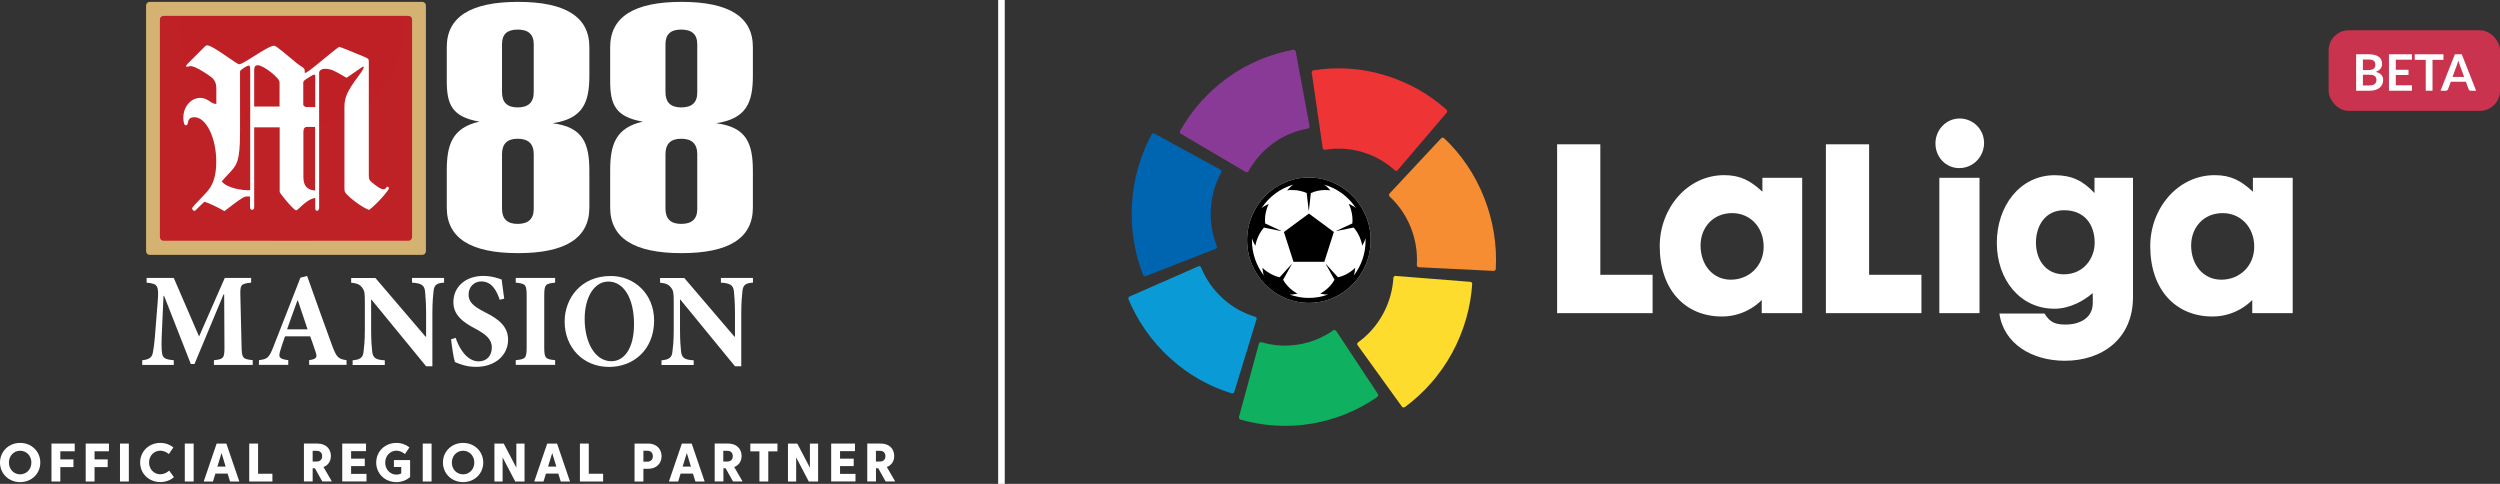 <svg width="248" height="48" viewBox="0 0 248 48" fill="none" xmlns="http://www.w3.org/2000/svg">
<rect x="0" y="0" width="248" height="48" fill="#333333" stroke="none"/>
<path d="M99.672 0H99.016V48H99.672V0Z" fill="white"/>
<path d="M129.841 17.608C126.459 17.608 123.713 20.401 123.713 23.827C123.713 27.259 126.466 30.047 129.841 30.047C133.223 30.047 135.97 27.253 135.97 23.827C135.97 20.401 133.223 17.608 129.841 17.608Z" fill="white"/>
<path d="M163.937 31.064H154.466V14.315H158.752V27.259H163.937V31.064Z" fill="white"/>
<path d="M171.828 21.14C169.921 21.14 168.695 22.583 168.695 24.352C168.695 26.215 169.855 27.745 171.697 27.745C173.473 27.745 174.955 26.415 174.955 24.466C174.955 22.497 173.585 21.14 171.828 21.14ZM164.645 24.419C164.645 20.681 167.365 17.375 171.035 17.375C172.641 17.375 173.65 17.92 174.83 19.018V17.641H178.776V31.064H174.765V29.754C174.765 29.754 173.329 31.397 170.819 31.397C167.155 31.397 164.645 28.723 164.645 24.419Z" fill="white"/>
<path d="M190.606 31.064H181.129V14.315H185.415V27.259H190.606V31.064Z" fill="white"/>
<path d="M196.368 31.064H192.383V17.641H196.368V31.064ZM191.996 14.228C191.996 12.871 193.064 11.754 194.395 11.754C195.725 11.754 196.82 12.825 196.82 14.182C196.82 15.559 195.725 16.676 194.355 16.676C193.045 16.676 191.996 15.605 191.996 14.228Z" fill="white"/>
<path d="M204.751 20.854C202.889 20.854 201.965 22.404 201.965 24.067C201.965 25.796 202.974 27.213 204.731 27.213C206.723 27.213 207.792 25.596 207.792 24.087C207.792 22.297 206.809 20.854 204.751 20.854ZM198.085 24.093C198.085 20.461 200.359 17.381 203.833 17.381C205.504 17.381 206.638 17.927 207.772 19.151V17.641H211.593V29.468C211.593 33.619 208.526 35.787 204.836 35.787C201.598 35.787 198.767 34.124 198.341 31.104H202.817C203.374 32.022 203.931 32.195 204.921 32.195C206.311 32.195 207.602 31.543 207.602 30.08C207.602 29.727 207.621 29.421 207.582 29.075C206.809 29.774 205.373 30.625 203.807 30.625C200.399 30.632 198.085 27.745 198.085 24.093Z" fill="white"/>
<path d="M220.488 21.14C218.58 21.14 217.361 22.583 217.361 24.352C217.361 26.215 218.515 27.745 220.363 27.745C222.146 27.745 223.621 26.415 223.621 24.466C223.614 22.497 222.244 21.14 220.488 21.14ZM213.304 24.419C213.304 20.681 216.024 17.375 219.694 17.375C221.307 17.375 222.31 17.92 223.489 19.018V17.641H227.435V31.064H223.424V29.754C223.424 29.754 221.988 31.397 219.478 31.397C215.814 31.397 213.304 28.723 213.304 24.419Z" fill="white"/>
<path d="M117.06 12.998C117.028 13.064 117.028 13.144 117.073 13.211C117.093 13.244 117.119 13.264 117.152 13.277L123.562 17.055L123.575 17.062C123.641 17.102 123.726 17.095 123.792 17.049C123.811 17.035 123.831 17.015 123.844 16.996C123.851 16.989 123.857 16.976 123.864 16.962C124.454 15.898 125.279 14.947 126.322 14.195C127.37 13.444 128.53 12.971 129.723 12.758C129.73 12.758 129.743 12.758 129.749 12.752C129.776 12.745 129.802 12.732 129.822 12.718C129.887 12.672 129.92 12.592 129.907 12.512V12.499L128.537 5.122V5.109C128.53 5.082 128.517 5.049 128.498 5.022C128.452 4.962 128.38 4.929 128.308 4.936C128.301 4.936 128.294 4.936 128.288 4.936C126.027 5.355 123.785 6.266 121.779 7.71C119.78 9.153 118.201 10.969 117.06 12.998Z" fill="#893A96"/>
<path d="M113.396 27.286C113.429 27.353 113.495 27.406 113.567 27.412C113.6 27.412 113.639 27.406 113.665 27.392L120.58 24.685L120.593 24.678C120.665 24.652 120.718 24.579 120.718 24.499C120.718 24.472 120.718 24.446 120.711 24.426C120.704 24.412 120.704 24.406 120.698 24.392C120.252 23.262 120.036 22.011 120.115 20.714C120.193 19.41 120.554 18.193 121.137 17.122C121.144 17.115 121.144 17.109 121.15 17.102C121.163 17.075 121.17 17.049 121.17 17.022C121.176 16.936 121.131 16.863 121.065 16.823L121.052 16.816L114.524 13.257L114.511 13.251C114.484 13.237 114.452 13.231 114.425 13.231C114.347 13.231 114.281 13.271 114.242 13.33C114.235 13.337 114.235 13.344 114.235 13.344C113.134 15.393 112.439 17.741 112.289 20.228C112.151 22.716 112.551 25.111 113.396 27.286Z" fill="#0065B1"/>
<path d="M122.186 39.02C122.258 39.04 122.337 39.02 122.389 38.96C122.415 38.934 122.428 38.9 122.441 38.867L124.644 31.69L124.65 31.676C124.67 31.603 124.65 31.517 124.591 31.463C124.572 31.444 124.552 31.43 124.526 31.424C124.513 31.417 124.506 31.417 124.493 31.417C123.339 31.071 122.245 30.466 121.288 29.594C120.331 28.723 119.616 27.678 119.151 26.548C119.151 26.541 119.145 26.534 119.145 26.521C119.131 26.494 119.118 26.474 119.099 26.455C119.04 26.401 118.954 26.388 118.882 26.415L118.869 26.421L112.066 29.408L112.053 29.415C112.027 29.428 112 29.448 111.981 29.468C111.928 29.528 111.915 29.608 111.941 29.674C111.941 29.681 111.948 29.687 111.948 29.694C112.852 31.843 114.229 33.851 116.057 35.514C117.886 37.184 119.984 38.348 122.186 39.02Z" fill="#0A9BD7"/>
<path d="M136.638 39.373C136.697 39.326 136.73 39.253 136.723 39.173C136.717 39.14 136.704 39.106 136.684 39.08L132.555 32.834L132.542 32.82C132.496 32.761 132.417 32.721 132.338 32.734C132.312 32.741 132.293 32.747 132.266 32.761C132.253 32.767 132.247 32.774 132.24 32.781C131.25 33.472 130.097 33.965 128.832 34.171C127.56 34.384 126.315 34.291 125.155 33.951C125.148 33.951 125.142 33.945 125.129 33.945C125.102 33.938 125.076 33.938 125.05 33.945C124.971 33.958 124.906 34.018 124.886 34.091L124.88 34.104L122.907 41.355V41.368C122.9 41.401 122.9 41.428 122.907 41.461C122.92 41.534 122.972 41.594 123.044 41.621C123.051 41.621 123.057 41.627 123.064 41.627C125.279 42.259 127.691 42.432 130.11 42.027C132.528 41.621 134.737 40.69 136.638 39.373Z" fill="#0FB05F"/>
<path d="M146.044 28.171C146.044 28.098 146.011 28.024 145.939 27.985C145.906 27.965 145.873 27.958 145.84 27.958L138.454 27.372H138.44C138.362 27.366 138.29 27.406 138.25 27.479C138.237 27.499 138.231 27.526 138.224 27.552C138.224 27.565 138.224 27.579 138.224 27.585C138.146 28.803 137.811 30.02 137.189 31.157C136.566 32.302 135.72 33.239 134.737 33.951C134.731 33.958 134.724 33.958 134.718 33.965C134.698 33.984 134.678 34.004 134.665 34.024C134.626 34.098 134.632 34.184 134.678 34.244L134.685 34.257L139.063 40.324L139.07 40.337C139.089 40.364 139.109 40.384 139.142 40.397C139.207 40.43 139.286 40.423 139.352 40.39C139.358 40.39 139.358 40.384 139.365 40.384C141.226 39.013 142.852 37.197 144.044 35.022C145.231 32.834 145.886 30.506 146.044 28.171Z" fill="#FDDC2D"/>
<path d="M143.251 13.703C143.192 13.656 143.114 13.636 143.042 13.663C143.009 13.676 142.983 13.696 142.956 13.723L137.857 19.184L137.844 19.197C137.792 19.257 137.779 19.337 137.805 19.417C137.818 19.444 137.831 19.463 137.844 19.483C137.851 19.49 137.857 19.503 137.87 19.51C138.755 20.341 139.476 21.372 139.955 22.576C140.433 23.787 140.623 25.044 140.551 26.268C140.551 26.275 140.551 26.288 140.551 26.295C140.551 26.322 140.558 26.348 140.564 26.375C140.597 26.454 140.669 26.501 140.741 26.508H140.754L148.154 26.874H148.167C148.2 26.874 148.226 26.867 148.259 26.854C148.331 26.82 148.377 26.754 148.383 26.681C148.383 26.674 148.383 26.667 148.383 26.661C148.508 24.326 148.141 21.905 147.223 19.596C146.312 17.282 144.936 15.293 143.251 13.703Z" fill="#F68D32"/>
<path d="M130.293 6.978C130.221 6.991 130.156 7.044 130.136 7.124C130.123 7.157 130.123 7.197 130.13 7.231L131.211 14.674V14.687C131.224 14.761 131.277 14.827 131.355 14.854C131.381 14.86 131.408 14.86 131.427 14.86C131.44 14.86 131.454 14.86 131.46 14.854C132.646 14.661 133.892 14.721 135.124 15.08C136.363 15.446 137.451 16.071 138.349 16.883C138.355 16.889 138.362 16.896 138.368 16.902C138.388 16.916 138.414 16.929 138.441 16.942C138.519 16.969 138.598 16.942 138.65 16.883L138.657 16.869L143.507 11.182L143.514 11.168C143.533 11.142 143.546 11.115 143.553 11.089C143.573 11.015 143.546 10.936 143.5 10.883C143.494 10.876 143.494 10.876 143.487 10.869C141.757 9.333 139.653 8.129 137.293 7.437C134.96 6.738 132.574 6.612 130.293 6.978Z" fill="#EE3435"/>
<path d="M134.292 27.339C134.383 27.087 134.416 26.794 134.442 26.561C134.318 26.681 134.187 26.794 134.043 26.9C133.623 27.213 133.164 27.412 132.725 27.506L131.539 26.195L131.526 26.208L132.384 27.752C132.161 28.151 131.827 28.537 131.401 28.849C131.257 28.956 131.113 29.049 130.962 29.129C131.185 29.169 131.467 29.228 131.735 29.222C131.139 29.435 130.503 29.554 129.835 29.554C129.166 29.554 128.53 29.435 127.934 29.222C128.196 29.235 128.484 29.169 128.707 29.129C128.557 29.049 128.412 28.956 128.268 28.849C127.842 28.537 127.508 28.151 127.285 27.752L128.144 26.208L128.131 26.195L126.944 27.506C126.505 27.412 126.053 27.206 125.627 26.9C125.483 26.794 125.352 26.681 125.227 26.561C125.26 26.794 125.286 27.087 125.378 27.339C124.637 26.368 124.191 25.151 124.191 23.827C124.191 23.767 124.191 23.701 124.198 23.641C124.263 23.907 124.421 24.173 124.532 24.386C124.558 24.22 124.604 24.047 124.657 23.874C124.821 23.361 125.076 22.922 125.384 22.576L127.082 22.922L127.088 22.902L125.502 22.164C125.456 21.712 125.502 21.213 125.666 20.714C125.719 20.541 125.784 20.381 125.863 20.228C125.646 20.335 125.358 20.461 125.142 20.648C125.882 19.523 126.997 18.685 128.308 18.313C128.065 18.459 127.849 18.705 127.678 18.885C127.849 18.858 128.019 18.851 128.196 18.851C128.72 18.851 129.212 18.965 129.625 19.151L129.822 20.894H129.841L130.038 19.151C130.451 18.965 130.936 18.851 131.46 18.851C131.637 18.851 131.814 18.865 131.978 18.885C131.808 18.705 131.598 18.459 131.349 18.313C132.66 18.685 133.774 19.523 134.508 20.641C134.298 20.455 134.01 20.328 133.793 20.222C133.866 20.375 133.931 20.541 133.99 20.707C134.147 21.213 134.2 21.712 134.154 22.164L132.574 22.896L132.581 22.916L134.279 22.57C134.587 22.909 134.842 23.348 135.006 23.86C135.058 24.033 135.104 24.2 135.131 24.372C135.242 24.166 135.393 23.9 135.458 23.634C135.458 23.694 135.465 23.754 135.465 23.814C135.478 25.157 135.039 26.368 134.292 27.339ZM129.841 17.608C126.459 17.608 123.713 20.401 123.713 23.827C123.713 27.259 126.466 30.047 129.841 30.047C133.223 30.047 135.97 27.253 135.97 23.827C135.97 20.401 133.223 17.608 129.841 17.608Z" fill="black"/>
<path d="M127.364 23.015L128.314 25.969H131.375L132.319 23.015L129.841 21.186L127.364 23.015Z" fill="black"/>
<path d="M54.82 12.226C57.809 11.774 58.465 10.204 58.465 7.503V4.67C58.465 1.683 56.112 0.186 51.392 0.186C46.673 0.186 44.32 1.69 44.32 4.67V8.016C44.32 10.364 44.831 11.594 47.558 12.066C44.831 12.678 44.32 14.401 44.32 16.916V20.588C44.32 23.608 46.673 25.111 51.392 25.111C56.112 25.111 58.465 23.608 58.465 20.588V16.956C58.465 14.182 57.809 12.605 54.82 12.226ZM51.353 10.656C50.311 10.656 49.8 10.151 49.8 9.153V4.377C49.8 3.399 50.311 2.933 51.353 2.933C52.415 2.933 52.946 3.419 52.946 4.377V9.153C52.946 10.151 52.415 10.656 51.353 10.656ZM51.353 22.211C50.311 22.211 49.8 21.705 49.8 20.707V15.299C49.8 14.268 50.311 13.763 51.353 13.763C52.415 13.763 52.946 14.268 52.946 15.299V20.707C52.946 21.705 52.415 22.211 51.353 22.211Z" fill="white"/>
<path d="M71.042 12.226C74.031 11.774 74.686 10.204 74.686 7.503V4.67C74.686 1.683 72.334 0.186 67.608 0.186C62.882 0.186 60.529 1.69 60.529 4.67V8.016C60.529 10.364 61.04 11.594 63.767 12.066C61.04 12.678 60.529 14.401 60.529 16.916V20.588C60.529 23.608 62.882 25.111 67.608 25.111C72.334 25.111 74.686 23.608 74.686 20.588V16.956C74.686 14.182 74.031 12.605 71.042 12.226ZM67.575 10.656C66.533 10.656 66.015 10.151 66.015 9.153V4.377C66.015 3.399 66.526 2.933 67.575 2.933C68.637 2.933 69.168 3.419 69.168 4.377V9.153C69.181 10.151 68.656 10.656 67.575 10.656ZM67.575 22.211C66.533 22.211 66.015 21.705 66.015 20.707V15.299C66.015 14.268 66.526 13.763 67.575 13.763C68.637 13.763 69.168 14.268 69.168 15.299V20.707C69.181 21.705 68.656 22.211 67.575 22.211Z" fill="white"/>
<path d="M25.07 36.193V35.727C24.054 35.621 23.989 35.528 23.963 34.31L23.845 29.348C23.818 28.25 23.871 28.144 24.913 28.038V27.572H22.298L19.748 33.379L17.238 27.572H14.544V28.038C15.665 28.144 15.757 28.33 15.652 29.84L15.442 32.455C15.35 33.845 15.245 34.537 15.167 34.962C15.088 35.428 14.839 35.667 14.111 35.734V36.2H17.238V35.734C16.379 35.654 16.117 35.534 16.065 34.936C16.012 34.523 16.012 33.905 16.065 32.8L16.222 29.341H16.274L18.929 36.106H19.296L22.173 29.208H22.239L22.265 34.317C22.278 35.534 22.2 35.627 21.223 35.734V36.2H25.07V36.193Z" fill="white"/>
<path d="M34.377 36.193V35.727C33.558 35.621 33.388 35.448 32.949 34.284C32.103 32.002 31.297 29.694 30.465 27.372L29.802 27.545L27.135 34.364C26.702 35.474 26.552 35.621 25.693 35.727L25.68 36.193H28.596V35.727C27.646 35.608 27.62 35.421 27.803 34.783C27.961 34.251 28.131 33.772 28.275 33.366H30.773C30.969 33.911 31.166 34.463 31.29 34.862C31.5 35.448 31.434 35.608 30.668 35.727V36.193H34.377V36.193ZM30.51 32.667H28.479C28.819 31.723 29.14 30.772 29.508 29.8H29.547L30.51 32.667Z" fill="white"/>
<path d="M44.052 27.572H40.873V28.038C41.823 28.091 42.098 28.317 42.164 28.889C42.19 29.275 42.269 29.9 42.269 31.064V33.399H42.216L37.242 27.579H34.836V28.044C35.38 28.098 35.682 28.204 35.918 28.523C36.167 28.829 36.193 29.082 36.193 29.94V32.714C36.193 33.878 36.114 34.463 36.062 34.902C36.01 35.474 35.708 35.687 34.98 35.741V36.206H38.172V35.741C37.209 35.701 36.986 35.448 36.92 34.862C36.881 34.463 36.816 33.878 36.816 32.714V29.727H36.855L42.269 36.333H42.892V31.064C42.892 29.9 42.97 29.275 43.01 28.863C43.075 28.25 43.35 28.078 44.052 28.038V27.572V27.572Z" fill="white"/>
<path d="M50.016 29.628C49.911 28.803 49.819 28.224 49.767 27.732C49.531 27.639 48.79 27.372 47.958 27.372C46.11 27.372 44.976 28.51 44.976 29.973C44.976 31.244 45.9 31.962 47.244 32.654C48.22 33.186 48.79 33.678 48.79 34.457C48.79 35.295 48.286 35.847 47.486 35.847C46.234 35.847 45.467 34.364 45.205 33.512L44.746 33.658C44.838 34.47 45.009 35.581 45.127 35.913C45.31 35.993 45.559 36.1 45.92 36.206C46.313 36.326 46.765 36.392 47.237 36.392C49.138 36.392 50.403 35.215 50.403 33.698C50.403 32.388 49.465 31.643 48.096 30.965C46.949 30.379 46.483 29.953 46.483 29.228C46.483 28.47 47.014 27.918 47.748 27.918C48.817 27.918 49.295 28.902 49.57 29.734L50.016 29.628Z" fill="white"/>
<path d="M55.069 36.193V35.727C54.106 35.634 53.988 35.541 53.988 34.43V29.348C53.988 28.224 54.106 28.131 55.069 28.038V27.572H51.163V28.038C52.127 28.131 52.245 28.224 52.245 29.348V34.43C52.245 35.541 52.127 35.634 51.163 35.727V36.193H55.069Z" fill="white"/>
<path d="M60.582 27.379C57.599 27.379 56.013 29.621 56.013 31.902C56.013 34.45 57.822 36.399 60.424 36.399C62.869 36.399 64.888 34.663 64.888 31.796C64.888 29.169 62.948 27.379 60.582 27.379ZM60.346 27.931C61.84 27.931 62.895 29.521 62.895 32.162C62.895 34.603 61.892 35.834 60.654 35.834C58.989 35.834 57.999 33.911 57.999 31.643C57.999 29.355 59.028 27.931 60.346 27.931Z" fill="white"/>
<path d="M74.693 27.572H71.514V28.038C72.465 28.091 72.74 28.317 72.805 28.889C72.832 29.275 72.91 29.9 72.91 31.064V33.399H72.858L67.883 27.579H65.478V28.044C66.022 28.098 66.323 28.204 66.559 28.523C66.808 28.829 66.835 29.082 66.835 29.94V32.714C66.835 33.878 66.756 34.463 66.703 34.902C66.651 35.474 66.349 35.687 65.622 35.741V36.206H68.814V35.741C67.85 35.701 67.627 35.448 67.562 34.862C67.523 34.463 67.457 33.878 67.457 32.714V29.727H67.496L72.91 36.333H73.533V31.064C73.533 29.9 73.612 29.275 73.651 28.863C73.716 28.25 73.992 28.078 74.693 28.038V27.572V27.572Z" fill="white"/>
<path d="M14.492 0.545C14.492 0.346 14.649 0.186 14.845 0.186H41.895C42.092 0.186 42.249 0.346 42.249 0.545V24.925C42.249 25.124 42.092 25.284 41.895 25.284H14.845C14.649 25.284 14.492 25.124 14.492 24.925V0.545Z" fill="#D4B372"/>
<path d="M15.861 1.936C15.861 1.736 16.019 1.576 16.215 1.576H40.525C40.722 1.576 40.879 1.736 40.879 1.936V23.521C40.879 23.721 40.722 23.88 40.525 23.88H16.215C16.019 23.88 15.861 23.721 15.861 23.521V1.936Z" fill="url(#paint0_radial_1237_40231)"/>
<path fill-rule="evenodd" clip-rule="evenodd" d="M25.215 12.632V20.534C25.215 20.707 25.169 20.814 25.018 20.814C24.867 20.814 24.802 20.707 24.802 20.534V19.49H24.415C24.14 19.49 23.242 20.189 22.678 20.628C22.494 20.767 22.35 20.887 22.265 20.947C21.642 20.581 20.862 20.208 20.286 20.009C20.181 20.109 20.089 20.195 19.997 20.275C19.814 20.441 19.676 20.574 19.578 20.681C19.538 20.721 19.512 20.754 19.479 20.78C19.394 20.874 19.348 20.92 19.296 20.92C19.191 20.92 19.06 20.794 19.06 20.681C19.06 20.574 19.296 20.315 20.397 19.177C21.151 18.392 21.452 17.461 21.452 16.024C21.452 13.65 20.443 11.627 19.283 11.627C18.896 11.627 18.7 11.78 18.64 12.173C18.621 12.373 18.536 12.432 18.444 12.432C18.273 12.432 18.188 12.146 18.188 11.667C18.188 10.576 18.942 9.712 19.866 9.712C20.299 9.712 20.587 9.905 20.843 10.071C21.059 10.211 21.242 10.33 21.459 10.304V8.714C21.459 8.302 21.308 7.949 21.007 7.69C20.751 7.47 19.414 6.559 18.916 6.559C18.817 6.559 18.752 6.579 18.686 6.599C18.64 6.612 18.595 6.625 18.549 6.625C18.483 6.625 18.463 6.605 18.463 6.559C18.463 6.499 18.496 6.459 18.595 6.346C18.608 6.333 18.621 6.313 18.634 6.299L20.331 4.603C20.345 4.59 20.364 4.583 20.377 4.57C20.436 4.523 20.476 4.497 20.548 4.497C20.889 4.497 21.846 5.149 22.619 5.687C23.156 6.06 23.615 6.373 23.727 6.373C23.93 6.373 24.546 5.987 25.208 5.568C25.988 5.075 26.84 4.537 27.174 4.537C27.331 4.537 27.502 4.67 28.603 5.574L28.61 5.581C28.682 5.641 28.754 5.701 28.832 5.761C28.885 5.8 28.95 5.86 29.029 5.927C29.259 6.12 29.573 6.392 29.868 6.572C30.215 6.792 30.235 6.831 30.235 7.244C30.451 7.197 30.687 7.024 32.044 5.914C32.431 5.588 33.571 4.65 33.656 4.65C33.761 4.65 34.712 5.042 36.114 5.627C36.527 5.8 36.586 5.847 36.586 6.106V17.361C36.586 17.727 36.632 17.86 36.783 17.993C37.425 18.559 37.818 18.778 38.035 18.778C38.1 18.778 38.185 18.752 38.251 18.692C38.356 18.539 38.382 18.519 38.448 18.519C38.513 18.519 38.579 18.605 38.579 18.692C38.579 18.825 37.615 20.042 36.619 20.827C36.016 20.608 34.987 19.889 34.404 19.284C34.207 19.064 34.168 19.024 34.168 18.652V10.59C34.168 9.652 34.463 9.02 35.544 7.563C36.108 6.825 36.147 6.605 36.036 6.605C35.983 6.605 35.498 6.945 35.059 7.251C34.758 7.457 34.482 7.656 34.377 7.716C34.331 7.69 34.286 7.663 34.24 7.636C33.184 7.024 32.844 6.825 32.241 6.825C31.9 6.825 31.657 6.998 31.657 7.217V20.608C31.657 20.78 31.572 20.913 31.441 20.913C31.336 20.913 31.271 20.807 31.271 20.634V19.63C30.668 19.73 30.13 20.228 29.776 20.561C29.586 20.741 29.449 20.867 29.377 20.867C29.14 20.867 27.744 19.171 27.744 19.038V12.632H25.215V12.632ZM24.821 7.084C24.821 6.645 24.775 6.499 24.697 6.499C24.507 6.499 23.812 6.938 23.812 7.084V13.111C23.812 16.038 23.484 16.384 22.737 17.182C22.724 17.195 22.711 17.215 22.691 17.228C22.344 17.594 22.259 17.687 22.003 17.993C22.455 18.625 23.963 18.911 24.821 18.865V7.084ZM27.731 10.57H25.215V6.911C25.215 6.625 25.339 6.472 25.581 6.472C26.119 6.472 27.731 7.71 27.731 8.169V10.57ZM31.264 7.47C31.264 7.423 31.244 7.404 31.179 7.404C31.113 7.404 31.009 7.45 30.943 7.49L30.451 7.796C30.176 7.969 30.084 8.055 30.084 8.188V10.364C30.084 10.517 30.281 10.623 30.432 10.623H31.271V7.47H31.264ZM30.445 12.592H31.258V18.905C30.465 18.838 30.097 18.426 30.097 17.554V13.091C30.097 12.765 30.209 12.592 30.445 12.592Z" fill="white"/>
<path d="M1.999 43.936C3.133 43.936 3.998 44.787 3.998 45.885C3.998 46.982 3.133 47.827 1.999 47.827C0.865 47.827 0 46.982 0 45.885C0 44.787 0.865 43.936 1.999 43.936ZM1.999 47.055C2.628 47.055 3.113 46.55 3.113 45.885C3.113 45.219 2.628 44.714 1.999 44.714C1.37 44.714 0.885 45.219 0.885 45.885C0.885 46.55 1.37 47.055 1.999 47.055Z" fill="white"/>
<path d="M5.106 44.002H7.413V44.767H5.984V45.572H7.288V46.337H5.984V47.767H5.106V44.002Z" fill="white"/>
<path d="M8.501 44.002H10.808V44.767H9.379V45.572H10.684V46.337H9.379V47.767H8.501V44.002Z" fill="white"/>
<path d="M12.781 44.002V47.767H11.903V44.002H12.781Z" fill="white"/>
<path d="M13.902 45.885C13.902 44.787 14.767 43.936 15.901 43.936C16.405 43.936 16.845 44.102 17.199 44.381L16.753 45.04C16.517 44.854 16.242 44.707 15.901 44.707C15.272 44.707 14.787 45.213 14.787 45.878C14.787 46.543 15.272 47.049 15.901 47.049C16.235 47.049 16.556 46.889 16.786 46.683L17.251 47.335C16.89 47.648 16.425 47.82 15.907 47.82C14.774 47.827 13.902 46.982 13.902 45.885Z" fill="white"/>
<path d="M19.211 44.002V47.767H18.332V44.002H19.211Z" fill="white"/>
<path d="M22.455 44.002L23.74 47.767H22.822L22.58 46.982H21.367L21.125 47.767H20.207L21.492 44.002H22.455ZM21.977 44.94L21.564 46.284H22.383L21.977 44.94Z" fill="white"/>
<path d="M24.723 44.002H25.601V46.996H27.023V47.767H24.723V44.002V44.002Z" fill="white"/>
<path d="M31.513 44.002C32.287 44.002 32.824 44.494 32.824 45.226C32.824 45.758 32.549 46.157 32.09 46.33L32.922 47.761H31.972L31.238 46.45H31.015V47.761H30.15V43.996H31.513V44.002ZM31.015 44.714V45.785H31.428C31.762 45.785 31.959 45.559 31.959 45.253C31.959 44.934 31.762 44.721 31.428 44.721H31.015V44.714Z" fill="white"/>
<path d="M33.951 44.002H36.311V44.754H34.83V45.499H36.186V46.237H34.83V47.009H36.357V47.761H33.951V44.002Z" fill="white"/>
<path d="M38.212 45.898C38.212 46.563 38.697 47.082 39.326 47.082C39.49 47.082 39.673 47.035 39.804 46.956V46.324H39.077V45.639H40.683V47.322C40.329 47.634 39.85 47.827 39.319 47.827C38.185 47.827 37.32 46.976 37.32 45.885C37.32 44.787 38.185 43.936 39.319 43.936C39.824 43.936 40.263 44.102 40.617 44.381L40.171 45.04C39.935 44.854 39.66 44.707 39.319 44.707C38.697 44.714 38.212 45.219 38.212 45.898Z" fill="white"/>
<path d="M42.813 44.002V47.767H41.935V44.002H42.813Z" fill="white"/>
<path d="M45.939 43.936C47.073 43.936 47.938 44.787 47.938 45.885C47.938 46.982 47.073 47.827 45.939 47.827C44.805 47.827 43.94 46.976 43.94 45.885C43.934 44.787 44.805 43.936 45.939 43.936ZM45.939 47.055C46.569 47.055 47.053 46.55 47.053 45.885C47.053 45.219 46.569 44.714 45.939 44.714C45.31 44.714 44.825 45.219 44.825 45.885C44.819 46.55 45.303 47.055 45.939 47.055Z" fill="white"/>
<path d="M49.046 44.002H49.97L51.222 46.397V44.002H52.035V47.767H51.111L49.859 45.373V47.767H49.046V44.002Z" fill="white"/>
<path d="M55.26 44.002L56.544 47.767H55.627L55.384 46.982H54.158L53.916 47.767H52.998L54.283 44.002H55.26ZM54.781 44.94L54.368 46.284H55.187L54.781 44.94Z" fill="white"/>
<path d="M57.527 44.002H58.406V46.996H59.828V47.767H57.527V44.002Z" fill="white"/>
<path d="M63.826 46.51V47.767H62.948V44.002H64.318C65.098 44.002 65.629 44.521 65.629 45.253C65.629 45.984 65.098 46.503 64.318 46.503H63.826V46.51ZM64.226 44.714H63.826V45.798H64.226C64.56 45.798 64.763 45.579 64.763 45.253C64.763 44.927 64.56 44.714 64.226 44.714Z" fill="white"/>
<path d="M68.617 44.002L69.902 47.767H68.984L68.742 46.982H67.516L67.274 47.767H66.356L67.641 44.002H68.617ZM68.132 44.94L67.719 46.284H68.539L68.132 44.94Z" fill="white"/>
<path d="M72.255 44.002C73.028 44.002 73.566 44.494 73.566 45.226C73.566 45.758 73.29 46.157 72.832 46.33L73.664 47.761H72.714L71.98 46.45H71.763V47.761H70.898V43.996H72.255V44.002ZM71.75 44.714V45.785H72.163C72.497 45.785 72.694 45.559 72.694 45.253C72.694 44.934 72.497 44.721 72.163 44.721H71.75V44.714Z" fill="white"/>
<path d="M75.342 44.774H74.431V44.002H77.125V44.774H76.214V47.767H75.335V44.774H75.342Z" fill="white"/>
<path d="M78.167 44.002H79.091L80.343 46.397V44.002H81.156V47.767H80.231L78.98 45.373V47.767H78.167V44.002Z" fill="white"/>
<path d="M82.453 44.002H84.813V44.754H83.332V45.499H84.688V46.237H83.332V47.009H84.865V47.761H82.453V44.002V44.002Z" fill="white"/>
<path d="M87.395 44.002C88.169 44.002 88.706 44.494 88.706 45.226C88.706 45.758 88.431 46.157 87.972 46.33L88.805 47.761H87.854L87.12 46.45H86.897V47.761H86.032V43.996H87.395V44.002ZM86.891 44.714V45.785H87.304C87.638 45.785 87.835 45.559 87.835 45.253C87.835 44.934 87.638 44.721 87.304 44.721H86.891V44.714Z" fill="white"/>
<rect x="231" y="3" width="17" height="8" rx="2" fill="#C9334E"/>
<path d="M233.727 9V5.385H234.975C235.211 5.385 235.413 5.407 235.58 5.452C235.748 5.497 235.886 5.562 235.992 5.645C236.101 5.728 236.18 5.829 236.23 5.947C236.28 6.066 236.305 6.199 236.305 6.347C236.305 6.432 236.292 6.514 236.267 6.592C236.242 6.669 236.203 6.742 236.15 6.81C236.098 6.877 236.031 6.937 235.95 6.992C235.87 7.047 235.774 7.094 235.662 7.132C236.159 7.244 236.407 7.512 236.407 7.937C236.407 8.091 236.378 8.232 236.32 8.362C236.261 8.492 236.176 8.605 236.065 8.7C235.953 8.793 235.816 8.867 235.652 8.92C235.489 8.973 235.302 9 235.092 9H233.727ZM234.4 7.415V8.475H235.082C235.207 8.475 235.311 8.46 235.395 8.43C235.48 8.4 235.547 8.36 235.597 8.31C235.649 8.26 235.686 8.202 235.707 8.135C235.731 8.068 235.742 7.997 235.742 7.922C235.742 7.844 235.73 7.774 235.705 7.712C235.68 7.649 235.641 7.596 235.587 7.552C235.534 7.507 235.466 7.473 235.382 7.45C235.299 7.427 235.198 7.415 235.08 7.415H234.4ZM234.4 6.95H234.937C235.166 6.95 235.339 6.908 235.457 6.825C235.576 6.742 235.635 6.609 235.635 6.427C235.635 6.239 235.581 6.105 235.475 6.025C235.368 5.945 235.201 5.905 234.975 5.905H234.4V6.95Z" fill="white"/>
<path d="M239.264 5.385V5.92H237.662V6.922H238.924V7.44H237.662V8.462H239.264V9H236.984V5.385H239.264Z" fill="white"/>
<path d="M242.393 5.385V5.937H241.305V9H240.633V5.937H239.54V5.385H242.393Z" fill="white"/>
<path d="M245.63 9H245.11C245.052 9 245.004 8.986 244.965 8.957C244.929 8.927 244.902 8.891 244.885 8.847L244.615 8.11H243.118L242.848 8.847C242.835 8.886 242.808 8.921 242.768 8.952C242.73 8.984 242.682 9 242.625 9H242.103L243.523 5.385H244.21L245.63 9ZM243.29 7.635H244.443L244.003 6.432C243.983 6.379 243.96 6.317 243.935 6.245C243.912 6.172 243.889 6.092 243.865 6.007C243.842 6.092 243.819 6.172 243.795 6.245C243.774 6.318 243.752 6.382 243.73 6.437L243.29 7.635Z" fill="white"/>
<defs>
<radialGradient id="paint0_radial_1237_40231" cx="0" cy="0" r="1" gradientUnits="userSpaceOnUse" gradientTransform="translate(28.947 2.708) scale(44.376 39.57)">
<stop stop-color="#BF2026"/>
<stop offset="0.505" stop-color="#BE2126"/>
<stop offset="1" stop-color="#C62127"/>
</radialGradient>
</defs>
</svg>
